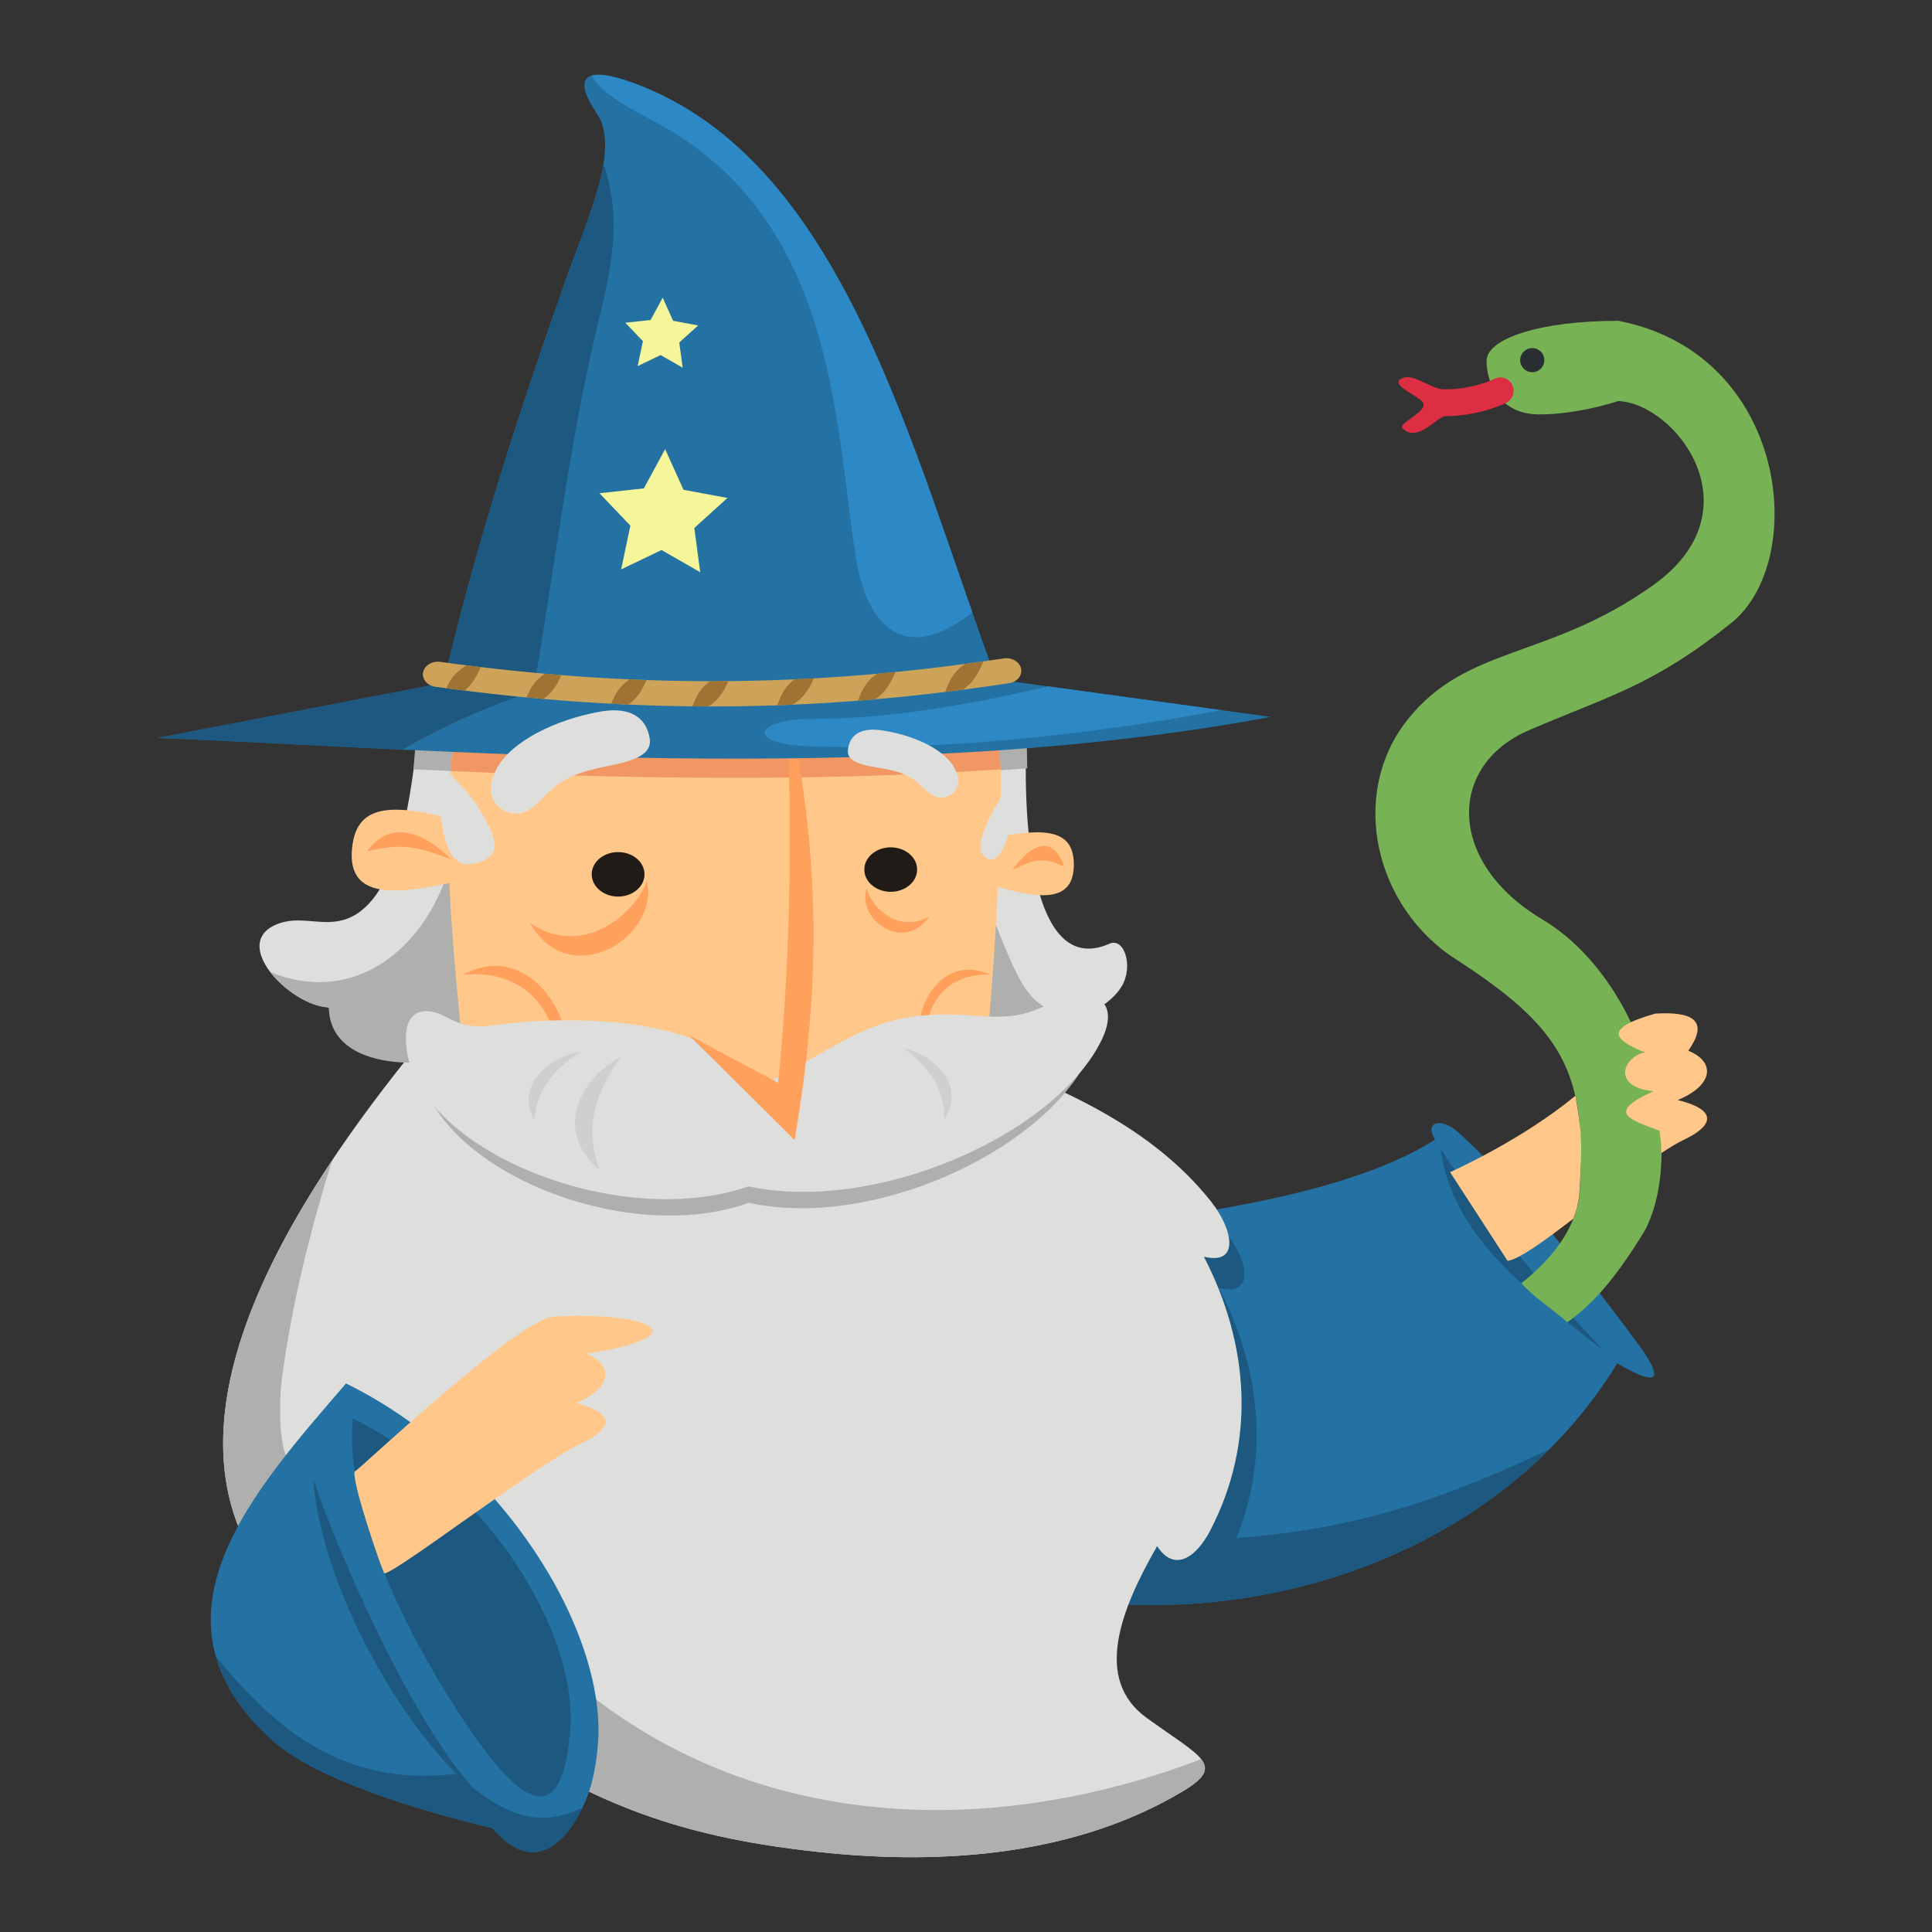 <?xml version="1.0" encoding="UTF-8" standalone="no"?>
<!-- Created with Inkscape (http://www.inkscape.org/) -->

<svg
   xmlns:dc="http://purl.org/dc/elements/1.1/"
   xmlns:cc="http://creativecommons.org/ns#"
   xmlns:rdf="http://www.w3.org/1999/02/22-rdf-syntax-ns#"
   xmlns:svg="http://www.w3.org/2000/svg"
   xmlns="http://www.w3.org/2000/svg"
   xmlns:sodipodi="http://sodipodi.sourceforge.net/DTD/sodipodi-0.dtd"
   xmlns:inkscape="http://www.inkscape.org/namespaces/inkscape"
   width="200"
   height="200"
   viewBox="0 0 200 200"
   id="svg2"
   version="1.1"
   inkscape:version="0.91 r13725"
   sodipodi:docname="logo.svg">
  <rect x="0" y="0" width="200" height="200" fill="#333333" stroke="none"/>
  <defs
     id="defs4">
    <clipPath
       clipPathUnits="userSpaceOnUse"
       id="clipPath16">
      <path
         d="M 0,36 36,36 36,0 0,0 0,36 Z"
         id="path18" />
    </clipPath>
  </defs>
  <sodipodi:namedview
     id="base"
     pagecolor="#ffffff"
     bordercolor="#666666"
     borderopacity="1.0"
     inkscape:pageopacity="0.0"
     inkscape:pageshadow="2"
     inkscape:zoom="1.979899"
     inkscape:cx="214.13325"
     inkscape:cy="140.90972"
     inkscape:document-units="px"
     inkscape:current-layer="layer1"
     showgrid="false"
     inkscape:window-width="1600"
     inkscape:window-height="839"
     inkscape:window-x="0"
     inkscape:window-y="27"
     inkscape:window-maximized="1"
     units="px" />
  <g
     inkscape:label="Capa 1"
     inkscape:groupmode="layer"
     id="layer1"
     transform="translate(0,-852.362)">
    <path
       inkscape:connector-curvature="0"
       id="path4198"
       d="m 160.571,620.219 0,-128 128,0 128,0 0,128 0,128 -128,0 -128,0 0,-128 z"
       style="fill:#fefefd" />
    <g
       id="g4411"
       transform="translate(0.288,-1.028)">
      <path
         d="m 148.263,971.36 c -1.208,-1.986 0.816,-2.161 2.243,-0.893 6.479,5.745 15.01,16.931 18.693,21.931 2.541,3.445 2.709,4.934 -2.07,2.122 -22.322,36.542 -87.291,31.495 -86.439,-4.933 l 3.666,-11.047 c 16.141,4.349 51.251,1.054 63.908,-7.18"
         style="fill:#2471a3;fill-opacity:1;fill-rule:evenodd;stroke:none"
         id="path25908"
         inkscape:connector-curvature="0" />
      <path
         d="m 160.107,1003.414 c -16.586,16.561 -43.798,19.956 -61.664,12.067 l -0.042,-2.828 c 29.142,0.72 39.98,1.114 61.706,-9.239"
         style="fill:#1c587f;fill-opacity:1;fill-rule:evenodd;stroke:none"
         id="path25912"
         inkscape:connector-curvature="0" />
      <path
         d="m 119.507,1019.535 c -20.724,0.133 -39.273,-10.372 -38.817,-29.948 l 3.666,-11.047 c 9.618,2.592 25.972,2.468 40.297,0.205 0.688,0.713 1.341,1.459 1.963,2.238 2.291,2.883 3.045,6.653 -0.725,5.736 4.696,9.069 5.443,19.157 0.648,28.365 -1.482,2.844 -3.741,4.311 -5.49,1.599 -0.541,0.945 -1.062,1.9 -1.542,2.852"
         style="fill:#1c587f;fill-opacity:1;fill-rule:evenodd;stroke:none"
         id="path25916"
         inkscape:connector-curvature="0" />
      <path
         d="m 148.841,972.299 c 1.234,9.085 8.874,14.622 16.858,20.896 -6.315,-6.719 -12.149,-13.526 -16.858,-20.896"
         style="fill:#1c587f;fill-opacity:1;fill-rule:evenodd;stroke:none"
         id="path25932"
         inkscape:connector-curvature="0" />
      <path
         d="m 99.405,962.282 c 10.439,3.631 19.668,7.931 25.655,15.465 2.294,2.885 3.046,6.651 -0.722,5.737 4.695,9.07 5.443,19.156 0.646,28.363 -1.48,2.842 -3.743,4.309 -5.487,1.598 -3.831,6.663 -6.575,13.796 -1.091,17.773 5.634,4.08 8.271,4.9 3.744,7.607 -10.895,6.517 -24.468,7.705 -37.584,6.293 -13.578,-1.462 -21.949,-4.463 -32.606,-11.086 0.539,4.556 -3.013,2.741 -7.375,-0.866 -8.245,-6.809 -12.007,-10.786 -14.655,-19.925 -0.592,4.328 -3.214,2.877 -4.579,0.279 -9.403,-17.912 9.461,-42.438 21.282,-56.332 4.991,15.126 44.2,17.595 52.77,5.093"
         style="fill:#dededd;fill-opacity:1;fill-rule:evenodd;stroke:none"
         id="path25996"
         inkscape:connector-curvature="0" />
      <path
         d="m 124.061,1035.502 c 0.834,1.07 0.378,1.956 -1.91,3.324 -10.895,6.519 -24.468,7.707 -37.584,6.295 -13.576,-1.462 -21.948,-4.464 -32.606,-11.088 0.539,4.556 -3.013,2.741 -7.375,-0.865 -8.245,-6.811 -12.007,-10.786 -14.655,-19.926 -0.592,4.328 -3.214,2.877 -4.579,0.28 -6.344,-12.085 0.179,-27.179 8.725,-39.99 -2.336,7.587 -4.131,14.77 -5.178,22.515 -0.474,3.519 -0.373,14.339 4.181,5.577 4.05,10.058 7.047,16.205 15.772,23.88 2.336,2.056 6.12,2.203 5.773,-2.273 18.5,19.36 45.243,21.465 69.436,12.272"
         style="fill:#afafad;fill-opacity:1;fill-rule:evenodd;stroke:none"
         id="path26000"
         inkscape:connector-curvature="0" />
      <path
         d="m 95.875,1013.124 c 1.243,-15.941 -0.728,-18.366 -9.271,-28.819 13.623,9.898 12.252,17.298 9.271,28.819"
         style="fill:#dededd;fill-opacity:1;fill-rule:evenodd;stroke:none"
         id="path26008"
         inkscape:connector-curvature="0" />
      <path
         d="m 98.495,1026.781 c -14.647,-8.347 -6.458,-26.775 -16.151,-38.47 12.866,11.936 4.003,26.776 16.151,38.47"
         style="fill:#dededd;fill-opacity:1;fill-rule:evenodd;stroke:none"
         id="path26012"
         inkscape:connector-curvature="0" />
      <path
         d="m 65.579,984.848 c -4.512,8.763 -3.27,18.739 -0.96,26.069 -7.328,-9.903 -3.957,-20.17 0.96,-26.069"
         style="fill:#dededd;fill-opacity:1;fill-rule:evenodd;stroke:none"
         id="path26016"
         inkscape:connector-curvature="0" />
      <path
         d="m 110.649,999.743 c -0.726,-6.936 -7.231,-13.049 -13.255,-17.152 11.885,4.372 14.437,11.959 13.255,17.152"
         style="fill:#dededd;fill-opacity:1;fill-rule:evenodd;stroke:none"
         id="path26020"
         inkscape:connector-curvature="0" />
      <path
         d="m 35.53,996.604 c 16.34,8.049 26.881,25.658 26.094,37.105 -0.198,2.878 -0.771,5.139 -1.64,6.874 -2.403,4.803 -5.717,6.275 -9.279,2.064 -7.093,-1.703 -18.133,-4.919 -22.753,-9.058 -14.133,-12.661 -1.886,-25.969 7.578,-36.985"
         style="fill:#2471a3;fill-opacity:1;fill-rule:evenodd;stroke:none"
         id="path26116"
         inkscape:connector-curvature="0" />
      <path
         d="m 60.015,1040.516 -0.032,0.068 c -2.403,4.803 -5.715,6.275 -9.277,2.064 -7.095,-1.703 -18.135,-4.918 -22.754,-9.059 -3.213,-2.878 -5.058,-5.791 -5.888,-8.705 5.858,7.134 12.908,13.575 24.857,12.128 5.019,4.422 8.487,5.695 13.095,3.505"
         style="fill:#1c587f;fill-opacity:1;fill-rule:evenodd;stroke:none"
         id="path26120"
         inkscape:connector-curvature="0" />
      <path
         d="m 36.23,1000.237 c 14.103,6.946 23.202,22.147 22.522,32.026 -0.61,8.854 -3.683,8.461 -7.504,3.995 -4.33,-5.059 -16.209,-23.525 -15.018,-36.02"
         style="fill:#1c587f;fill-opacity:1;fill-rule:evenodd;stroke:none"
         id="path26124"
         inkscape:connector-curvature="0" />
      <path
         d="m 32.142,1006.495 c 0.696,10.247 8.546,25.768 17.855,33.359 -7.359,-6.944 -15.788,-26.977 -17.855,-33.359"
         style="fill:#1c587f;fill-opacity:1;fill-rule:evenodd;stroke:none"
         id="path26128"
         inkscape:connector-curvature="0" />
      <path
         d="m 46.128,929.262 -3.181,0.515 c -0.682,5.268 -1.712,15.894 -6.759,18.479 -2.592,1.33 -5.013,-0.156 -7.528,0.706 -5.458,1.87 1.078,8.583 5.096,8.711 0.592,6.292 12.061,4.833 13.104,2.865 L 99.354,960.131 c 5.109,1.455 14.232,-0.849 16.485,-4.652 1.219,-2.057 0.261,-5.074 -1.269,-4.398 -8.941,3.95 -9.021,-16.089 -8.49,-23.036 l -59.952,1.218 z"
         style="fill:#dededd;fill-opacity:1;fill-rule:evenodd;stroke:none"
         id="path26136"
         inkscape:connector-curvature="0" />
      <path
         d="m 47.43,928.528 -4.642,1.655 c -0.123,0.849 -0.197,1.82 -0.274,2.851 19.02,0.854 41.563,1.479 63.536,-0.1 -0.05,-2.09 -0.05,-3.894 -0.122,-5.036 l -58.499,0.631 z"
         style="fill:#afafad;fill-opacity:1;fill-rule:evenodd;stroke:none"
         id="path26140"
         inkscape:connector-curvature="0" />
      <path
         d="m 97.643,960.143 1.712,-0.012 c 4.869,1.388 9.879,2.056 12.287,-1.176 -5.359,-1.179 -5.907,-2.545 -8.925,-10.027 l -5.074,11.216 z"
         style="fill:#afafad;fill-opacity:1;fill-rule:evenodd;stroke:none"
         id="path26144"
         inkscape:connector-curvature="0" />
      <path
         d="m 27.684,954.011 c 1.459,1.908 4.075,3.597 6.072,3.662 0.086,7.57 13.407,6.105 14.452,4.139 l -0.23,-13.16 -1.094,-7.844 C 44.621,951.423 36.582,957.66 27.684,954.011"
         style="fill:#afafad;fill-opacity:1;fill-rule:evenodd;stroke:none"
         id="path26148"
         inkscape:connector-curvature="0" />
      <path
         d="m 47.568,961.633 1.56,7.774 8.01,5.107 14.863,2.516 22.652,-2.516 c 0.317,-2.691 6.306,-3.676 6.581,-6.322 1.186,-11.385 1.963,-22.451 2.09,-33.872 0.123,-11.145 -7.627,-15.22 -17.607,-16.346 -21.143,-2.392 -37.23,1.38 -38.809,10.751 -1.579,9.376 -0.57,19.972 0.661,32.908"
         style="fill:#ffc88a;fill-opacity:1;fill-rule:evenodd;stroke:none"
         id="path26152"
         inkscape:connector-curvature="0" />
      <path
         d="m 56.8,966.673 c 4.763,-4.391 -1.261,-16.74 -9.136,-12.378 7.194,-0.784 11.341,5.411 9.136,12.378"
         style="fill:#ffa05d;fill-opacity:1;fill-rule:evenodd;stroke:none"
         id="path26156"
         inkscape:connector-curvature="0" />
      <path
         d="m 96.405,963.841 c -3.821,-2.972 -0.309,-12.355 5.795,-9.561 -5.341,-0.202 -7.928,4.562 -5.795,9.561"
         style="fill:#ffa05d;fill-opacity:1;fill-rule:evenodd;stroke:none"
         id="path26160"
         inkscape:connector-curvature="0" />
      <path
         d="m 103.299,933.029 c -0.474,-10.175 -8,-13.974 -17.583,-15.056 -21.143,-2.39 -37.23,1.381 -38.809,10.752 -0.248,1.465 -0.432,2.956 -0.56,4.485 17.359,0.741 37.36,1.183 56.952,-0.182"
         style="fill:#f19764;fill-opacity:1;fill-rule:evenodd;stroke:none"
         id="path26164"
         inkscape:connector-curvature="0" />
      <path
         d="m 51.889,961.214 c -1.899,0.283 -3.139,0.085 -4.832,-0.864 -1.779,-1.001 -3.869,-0.95 -3.973,1.944 -0.398,11.224 20.708,20.465 34.143,15.604 12.65,2.811 30.124,-5.204 35.015,-14.747 2.325,-4.537 -0.496,-6.35 -5.517,-3.911 -2.141,1.043 -3.811,1.253 -6.906,0.996 -10.151,-0.847 -12.055,2.463 -21.951,7.591 -3.935,-8.106 -19.909,-7.529 -25.98,-6.613"
         style="fill:#afafad;fill-opacity:1;fill-rule:evenodd;stroke:none"
         id="path26168"
         inkscape:connector-curvature="0" />
      <path
         d="m 50.883,959.515 c -1.971,0.288 -3.259,0.089 -5.018,-0.861 -1.85,-1.001 -4.016,-0.951 -4.125,1.942 -0.414,11.226 21.501,20.469 35.454,15.607 13.135,2.809 31.279,-5.204 36.358,-14.75 2.416,-4.533 -0.514,-6.346 -5.728,-3.906 -2.221,1.04 -3.957,1.253 -7.171,0.993 -10.538,-0.849 -12.514,2.463 -22.793,7.591 -4.083,-8.104 -20.671,-7.53 -26.977,-6.616"
         style="fill:#dededd;fill-opacity:1;fill-rule:evenodd;stroke:none"
         id="path26176"
         inkscape:connector-curvature="0" />
      <path
         d="m 81.171,925.514 c 3.439,16.525 3.597,29.339 0.8,45.891 l -10.924,-10.84 9.216,4.917 c 1.381,-13.735 1.414,-26.263 0.907,-39.968"
         style="fill:#ffa05d;fill-opacity:1;fill-rule:evenodd;stroke:none"
         id="path26180"
         inkscape:connector-curvature="0" />
      <path
         d="m 131.253,927.603 c -39.828,7.499 -88.411,3.177 -115.245,2.183 l 29.617,-5.701 c 3.379,-14.467 7.898,-28.314 12.82,-42.198 2.048,-5.779 5.495,-13.105 3.09,-16.679 -3.138,-4.661 -0.325,-4.84 4.463,-2.952 21.143,8.332 28.028,37.606 36.844,61.455 l 28.412,3.893 z"
         style="fill:#2471a3;fill-opacity:1;fill-rule:evenodd;stroke:none"
         id="path26184"
         inkscape:connector-curvature="0" />
      <path
         d="m 41.336,930.995 c -9.591,-0.449 -18.223,-0.942 -25.329,-1.209 l 29.617,-5.702 c 3.379,-14.465 7.899,-28.314 12.82,-42.197 1.309,-3.685 3.183,-8.001 3.746,-11.574 1.757,5.399 1.04,9.929 -0.379,15.702 -3.142,12.793 -4.631,25.936 -6.879,38.878 -5.207,1.827 -9.202,3.596 -13.596,6.101"
         style="fill:#1c587f;fill-opacity:1;fill-rule:evenodd;stroke:none"
         id="path26188"
         inkscape:connector-curvature="0" />
      <path
         d="m 60.966,861.213 c 0.966,-0.278 2.781,0.152 5.032,1.042 19.135,7.539 26.593,32.234 34.369,54.538 -7.242,5.699 -10.949,1.02 -12.021,-5.482 -2.267,-13.74 -1.858,-35.15 -20.764,-45.269 -3.143,-1.68 -5.818,-3.16 -6.616,-4.828"
         style="fill:#2c89c6;fill-opacity:1;fill-rule:evenodd;stroke:none"
         id="path26192"
         inkscape:connector-curvature="0" />
      <path
         d="m 108.235,924.448 17.874,2.45 c -14.103,2.749 -30.844,4.27 -42.798,3.739 -6.749,-0.299 -5.045,-2.805 0.051,-2.812 8.687,-0.015 16.615,-1.49 24.873,-3.377"
         style="fill:#2c89c6;fill-opacity:1;fill-rule:evenodd;stroke:none"
         id="path26196"
         inkscape:connector-curvature="0" />
      <path
         d="m 92.029,941.107 c -1.509,-0.049 -2.781,0.938 -2.842,2.207 -0.059,1.272 1.115,2.342 2.622,2.394 1.507,0.05 2.779,-0.939 2.84,-2.211 0.061,-1.269 -1.112,-2.339 -2.621,-2.39"
         style="fill:#201b16;fill-opacity:1;fill-rule:evenodd;stroke:none"
         id="path26204"
         inkscape:connector-curvature="0" />
      <path
         d="m 66.665,944.607 c 1.358,5.833 -8.034,11.524 -12.064,4.349 5.658,3.822 11.093,-1.349 12.064,-4.349"
         style="fill:#ffa05d;fill-opacity:1;fill-rule:evenodd;stroke:none"
         id="path26208"
         inkscape:connector-curvature="0" />
      <path
         d="m 89.429,945.373 c -1.066,3.197 3.864,6.721 6.487,2.878 -3.354,1.917 -6.104,-1.17 -6.487,-2.878"
         style="fill:#ffa05d;fill-opacity:1;fill-rule:evenodd;stroke:none"
         id="path26212"
         inkscape:connector-curvature="0" />
      <path
         d="m 95.039,934.716 c -1.208,-1.205 -2.61,-1.58 -4.664,-1.897 -2.176,-0.344 -3.018,-0.864 -2.88,-1.867 0.245,-1.811 1.755,-2.195 3.408,-1.969 3.158,0.441 6.392,1.846 7.528,3.77 0.91,1.537 0.346,2.545 -0.37,2.932 -0.902,0.486 -1.634,0.411 -3.022,-0.969"
         style="fill:#dededd;fill-opacity:1;fill-rule:evenodd;stroke:none"
         id="path26216"
         inkscape:connector-curvature="0" />
      <path
         d="m 48.78,938.747 c -7.546,-2.097 -11.871,-2.579 -12.564,1.999 -1.093,7.231 7.397,4.444 12.672,3.553 l -0.109,-5.553 z"
         style="fill:#ffc88a;fill-opacity:1;fill-rule:evenodd;stroke:none"
         id="path26220"
         inkscape:connector-curvature="0" />
      <path
         d="m 101.297,940.336 c 5.991,-1.225 9.367,-1.374 9.567,2.203 0.312,5.645 -6.047,3.048 -10.059,2.084 l 0.493,-4.287 z"
         style="fill:#ffc88a;fill-opacity:1;fill-rule:evenodd;stroke:none"
         id="path26224"
         inkscape:connector-curvature="0" />
      <path
         d="m 46.374,942.328 c -1.995,-2.078 -5.914,-4.621 -8.666,-0.814 3.746,-0.861 5.066,-0.5 8.666,0.814"
         style="fill:#ffa05d;fill-opacity:1;fill-rule:evenodd;stroke:none"
         id="path26228"
         inkscape:connector-curvature="0" />
      <path
         d="m 104.512,943.453 c 1.379,-1.962 3.971,-4.289 5.365,-0.342 -2.229,-1.062 -3.062,-0.775 -5.365,0.342"
         style="fill:#ffa05d;fill-opacity:1;fill-rule:evenodd;stroke:none"
         id="path26232"
         inkscape:connector-curvature="0" />
      <path
         d="m 45.032,936.714 1.168,-3.315 c 1.942,1.994 2.702,2.862 3.816,4.927 1.014,1.877 1.334,3.329 0.019,4.004 -4.557,2.343 -4.298,-3.699 -5.003,-5.617"
         style="fill:#dededd;fill-opacity:1;fill-rule:evenodd;stroke:none"
         id="path26236"
         inkscape:connector-curvature="0" />
      <path
         d="m 104.44,938.704 -0.622,-3.507 c -0.862,1.308 -1.6,2.532 -2.142,3.922 -0.491,1.261 -0.691,2.251 -0.213,2.768 1.661,1.785 2.602,-1.881 2.978,-3.182"
         style="fill:#dededd;fill-opacity:1;fill-rule:evenodd;stroke:none"
         id="path26240"
         inkscape:connector-curvature="0" />
      <path
         d="m 56.225,935.677 c 1.67,-1.824 3.69,-2.452 6.667,-3.042 3.155,-0.621 4.344,-1.432 4.064,-2.89 -0.507,-2.637 -2.749,-3.115 -5.144,-2.684 -4.583,0.825 -9.2,3.064 -10.704,5.938 -1.21,2.305 -0.304,3.746 0.778,4.268 1.355,0.662 2.419,0.511 4.339,-1.59"
         style="fill:#dededd;fill-opacity:1;fill-rule:evenodd;stroke:none"
         id="path26244"
         inkscape:connector-curvature="0" />
      <path
         d="m 104.158,924.119 c 0.842,-0.125 1.405,-0.804 1.254,-1.513 -0.149,-0.71 -0.952,-1.183 -1.794,-1.058 -10.04,1.523 -19.581,2.305 -29.126,2.357 -9.547,0.058 -19.113,-0.613 -29.203,-1.997 -0.845,-0.114 -1.642,0.373 -1.779,1.083 -0.134,0.711 0.443,1.382 1.288,1.498 10.247,1.404 19.98,2.086 29.711,2.029 9.73,-0.054 19.444,-0.853 29.647,-2.4"
         style="fill:#cda35a;fill-opacity:1;fill-rule:nonzero;stroke:none"
         id="path26248"
         inkscape:connector-curvature="0" />
      <path
         d="m 101.529,921.852 c -0.643,0.096 -1.283,0.183 -1.925,0.267 -1.027,0.728 -1.506,1.411 -2.053,2.905 0.614,-0.074 1.226,-0.152 1.845,-0.232 1.083,-0.759 1.496,-1.544 2.133,-2.94"
         style="fill:#9f7333;fill-opacity:1;fill-rule:nonzero;stroke:none"
         id="path26252"
         inkscape:connector-curvature="0" />
      <path
         d="m 92.417,922.958 c -0.645,0.065 -1.293,0.124 -1.938,0.182 -0.96,0.697 -1.429,1.373 -1.954,2.789 0.594,-0.044 1.19,-0.096 1.787,-0.147 1.072,-0.742 1.498,-1.5 2.104,-2.824"
         style="fill:#9f7333;fill-opacity:1;fill-rule:nonzero;stroke:none"
         id="path26256"
         inkscape:connector-curvature="0" />
      <path
         d="m 83.969,923.614 c -0.677,0.036 -1.355,0.073 -2.032,0.102 -0.838,0.656 -1.277,1.342 -1.773,2.687 0.534,-0.018 1.07,-0.039 1.608,-0.062 1.154,-0.742 1.608,-1.466 2.197,-2.727"
         style="fill:#9f7333;fill-opacity:1;fill-rule:nonzero;stroke:none"
         id="path26260"
         inkscape:connector-curvature="0" />
      <path
         d="m 75.119,923.903 -0.627,0.001 c -0.432,0.006 -0.864,0.006 -1.296,0.006 -0.869,0.652 -1.32,1.312 -1.811,2.602 0.56,0.007 1.118,0.009 1.678,0.009 1.053,-0.707 1.496,-1.419 2.056,-2.618"
         style="fill:#9f7333;fill-opacity:1;fill-rule:nonzero;stroke:none"
         id="path26264"
         inkscape:connector-curvature="0" />
      <path
         d="m 66.655,923.791 c -0.592,-0.023 -1.186,-0.044 -1.779,-0.073 -0.928,0.66 -1.405,1.289 -1.898,2.525 0.592,0.031 1.184,0.058 1.774,0.086 0.941,-0.679 1.365,-1.384 1.902,-2.538"
         style="fill:#9f7333;fill-opacity:1;fill-rule:nonzero;stroke:none"
         id="path26268"
         inkscape:connector-curvature="0" />
      <path
         d="m 57.834,923.278 c -0.578,-0.044 -1.157,-0.094 -1.738,-0.144 -0.915,0.648 -1.392,1.262 -1.875,2.456 0.581,0.052 1.165,0.108 1.744,0.158 0.922,-0.664 1.346,-1.357 1.869,-2.47"
         style="fill:#9f7333;fill-opacity:1;fill-rule:nonzero;stroke:none"
         id="path26272"
         inkscape:connector-curvature="0" />
      <path
         d="m 49.477,922.445 c -0.494,-0.061 -0.989,-0.119 -1.486,-0.183 -1.053,0.682 -1.589,1.26 -2.086,2.378 0.637,0.082 1.274,0.164 1.907,0.243 0.771,-0.639 1.158,-1.342 1.666,-2.437"
         style="fill:#9f7333;fill-opacity:1;fill-rule:nonzero;stroke:none"
         id="path26276"
         inkscape:connector-curvature="0" />
      <path
         d="m 64.074,962.732 c -3.403,4.516 -3.592,8.262 -2.278,11.783 -5.007,-4.17 -1.83,-9.697 2.278,-11.783"
         style="fill:#cfcfce;fill-opacity:1;fill-rule:evenodd;stroke:none"
         id="path26280"
         inkscape:connector-curvature="0" />
      <path
         d="m 59.831,962.27 c -3.463,2.216 -4.645,4.584 -4.799,7.107 -2.032,-3.684 1.571,-6.591 4.799,-7.107"
         style="fill:#cfcfce;fill-opacity:1;fill-rule:evenodd;stroke:none"
         id="path26284"
         inkscape:connector-curvature="0" />
      <path
         d="m 93.227,961.903 c 3.287,2.401 4.283,4.826 4.242,7.355 2.312,-3.565 -1.061,-6.665 -4.242,-7.355"
         style="fill:#cfcfce;fill-opacity:1;fill-rule:evenodd;stroke:none"
         id="path26288"
         inkscape:connector-curvature="0" />
      <path
         d="m 63.809,941.6 c -1.509,-0.049 -2.781,0.938 -2.842,2.207 -0.059,1.272 1.115,2.342 2.622,2.394 1.507,0.05 2.779,-0.939 2.84,-2.211 0.061,-1.269 -1.112,-2.339 -2.621,-2.39"
         style="fill:#201b16;fill-opacity:1;fill-rule:evenodd;stroke:none"
         id="path26204-6"
         inkscape:connector-curvature="0" />
      <path
         d="m 72.201,912.628 -0.616,-4.582 3.434,-3.108 -4.552,-0.843 -1.902,-4.212 -2.2,4.063 -4.597,0.503 3.199,3.355 -0.956,4.532 4.176,-2.008 z"
         id="path8182-3-6"
         style="opacity:1;fill:#f5f69a;fill-opacity:1;stroke:none;stroke-width:1;stroke-linecap:butt;stroke-linejoin:round;stroke-miterlimit:4;stroke-dasharray:none;stroke-opacity:1"
         inkscape:connector-curvature="0" />
      <path
         d="m 70.38,891.453 -0.35,-2.606 1.953,-1.768 -2.589,-0.479 -1.082,-2.395 -1.251,2.311 -2.614,0.286 1.819,1.908 -0.543,2.577 2.375,-1.142 z"
         id="path8182-3-6-7"
         style="opacity:1;fill:#f5f69a;fill-opacity:1;stroke:none;stroke-width:1;stroke-linecap:butt;stroke-linejoin:round;stroke-miterlimit:4;stroke-dasharray:none;stroke-opacity:1"
         inkscape:connector-curvature="0" />
      <path
         sodipodi:nodetypes="csscsscscccsssc"
         inkscape:connector-curvature="0"
         id="path26"
         transform="translate(0,852.362)"
         d="m 167.238,34.238 c -8.182,0 -13.637,1.859 -13.637,4.152 0,2.294 1.364,5.539 5.455,5.539 4.091,0 8.182,-1.385 8.182,-1.385 6.001,0.267 14.46,11.332 3.605,19.064 -10.854,7.733 -19.276,6.182 -25.414,13.91 -6.139,7.728 -3.429,19.438 5.033,24.838 11.103,7.169 13.562,11.768 12.777,24.006 -0.255,3.971 -3.258,7.319 -6.036,9.5 1.233,1.425 3.206,2.686 4.761,4.049 2.946,-2.119 5.236,-4.937 8.036,-9.521 4.488,-8.723 -0.096,-25.907 -10.65,-32.2 -9.853,-5.875 -9.838,-15.934 -1.348,-19.576 8.491,-3.642 12.812,-4.611 20.904,-11.072 8.092,-6.461 5.92,-27.914 -11.67,-31.305 z"
         style="fill:#77b255;fill-opacity:1;fill-rule:nonzero;stroke:none" />
      <path
         sodipodi:nodetypes="cccccccccccccsc"
         inkscape:connector-curvature="0"
         id="path25928-3"
         d="m 171.064,958.319 c -5.873,1.657 -3.803,2.865 -1.114,4.007 -2.338,0.587 -3.308,3.632 0.929,4.02 -4.909,2.246 -2.581,2.892 0.629,4.099 0.129,1.119 0.191,1.24 0.183,2.315 0.873,-0.579 1.683,-1.077 2.348,-1.389 2.488,-1.17 4.081,-2.924 -0.648,-4.105 3.775,-1.571 3.888,-3.979 1.088,-5.109 2.32,-3.282 0.176,-4.053 -3.414,-3.838 z m -8.268,8.509 c -5.559,4.566 -12.337,7.6 -12.97,7.905 l 5.949,9.18 c 1.174,-0.138 3.835,-2.088 6.797,-4.356 0.377,-0.927 0.583,-1.836 0.649,-2.855 0.338,-5.274 0.182,-6.353 -0.424,-9.874 z"
         style="fill:#ffc88a;fill-opacity:1;fill-rule:evenodd;stroke:none" />
      <g
         id="g20"
         transform="matrix(1.25,0,0,-1.25,149.382,896.464)">
        <path
           d="m 0,0 c -0.719,0 -2.295,-2.243 -3.567,-1.029 -0.44,0.42 1.818,1.278 1.727,2.017 -0.075,0.608 -2.843,1.52 -1.876,2.099 0.967,0.578 2.418,-0.841 3.513,-0.866 C 2.179,2.166 4.009,3.074 4.035,3.087 4.576,3.361 5.23,3.139 5.499,2.591 5.769,2.044 5.55,1.378 5.011,1.105 4.881,1.039 2.786,0 0,0"
           style="fill:#dd2e44;fill-opacity:1;fill-rule:nonzero;stroke:none"
           id="path22"
           inkscape:connector-curvature="0" />
      </g>
      <g
         id="g28"
         transform="matrix(1.25,0,0,-1.25,159.581,890.672)">
        <path
           d="m 0,0 c 0,-0.552 -0.447,-1 -1,-1 -0.553,0 -1,0.448 -1,1 0,0.552 0.447,1 1,1 0.553,0 1,-0.448 1,-1"
           style="fill:#292f33;fill-opacity:1;fill-rule:nonzero;stroke:none"
           id="path30"
           inkscape:connector-curvature="0" />
      </g>
      <path
         sodipodi:nodetypes="ccccccc"
         d="m 60.429,993.537 c 2.8,1.13 2.688,3.538 -1.086,5.109 4.73,1.182 3.136,2.935 0.648,4.104 -4.666,2.188 -19.102,13.359 -20.496,13.523 -0.502,-1.041 -3.228,-9.053 -3.092,-10.518 0.538,-0.259 16.937,-15.831 20.614,-16.058 9.402,-0.579 15.735,1.853 3.413,3.839"
         style="fill:#ffc88a;fill-opacity:1;fill-rule:evenodd;stroke:none"
         id="path25928"
         inkscape:connector-curvature="0" />
    </g>
  </g>
</svg>
